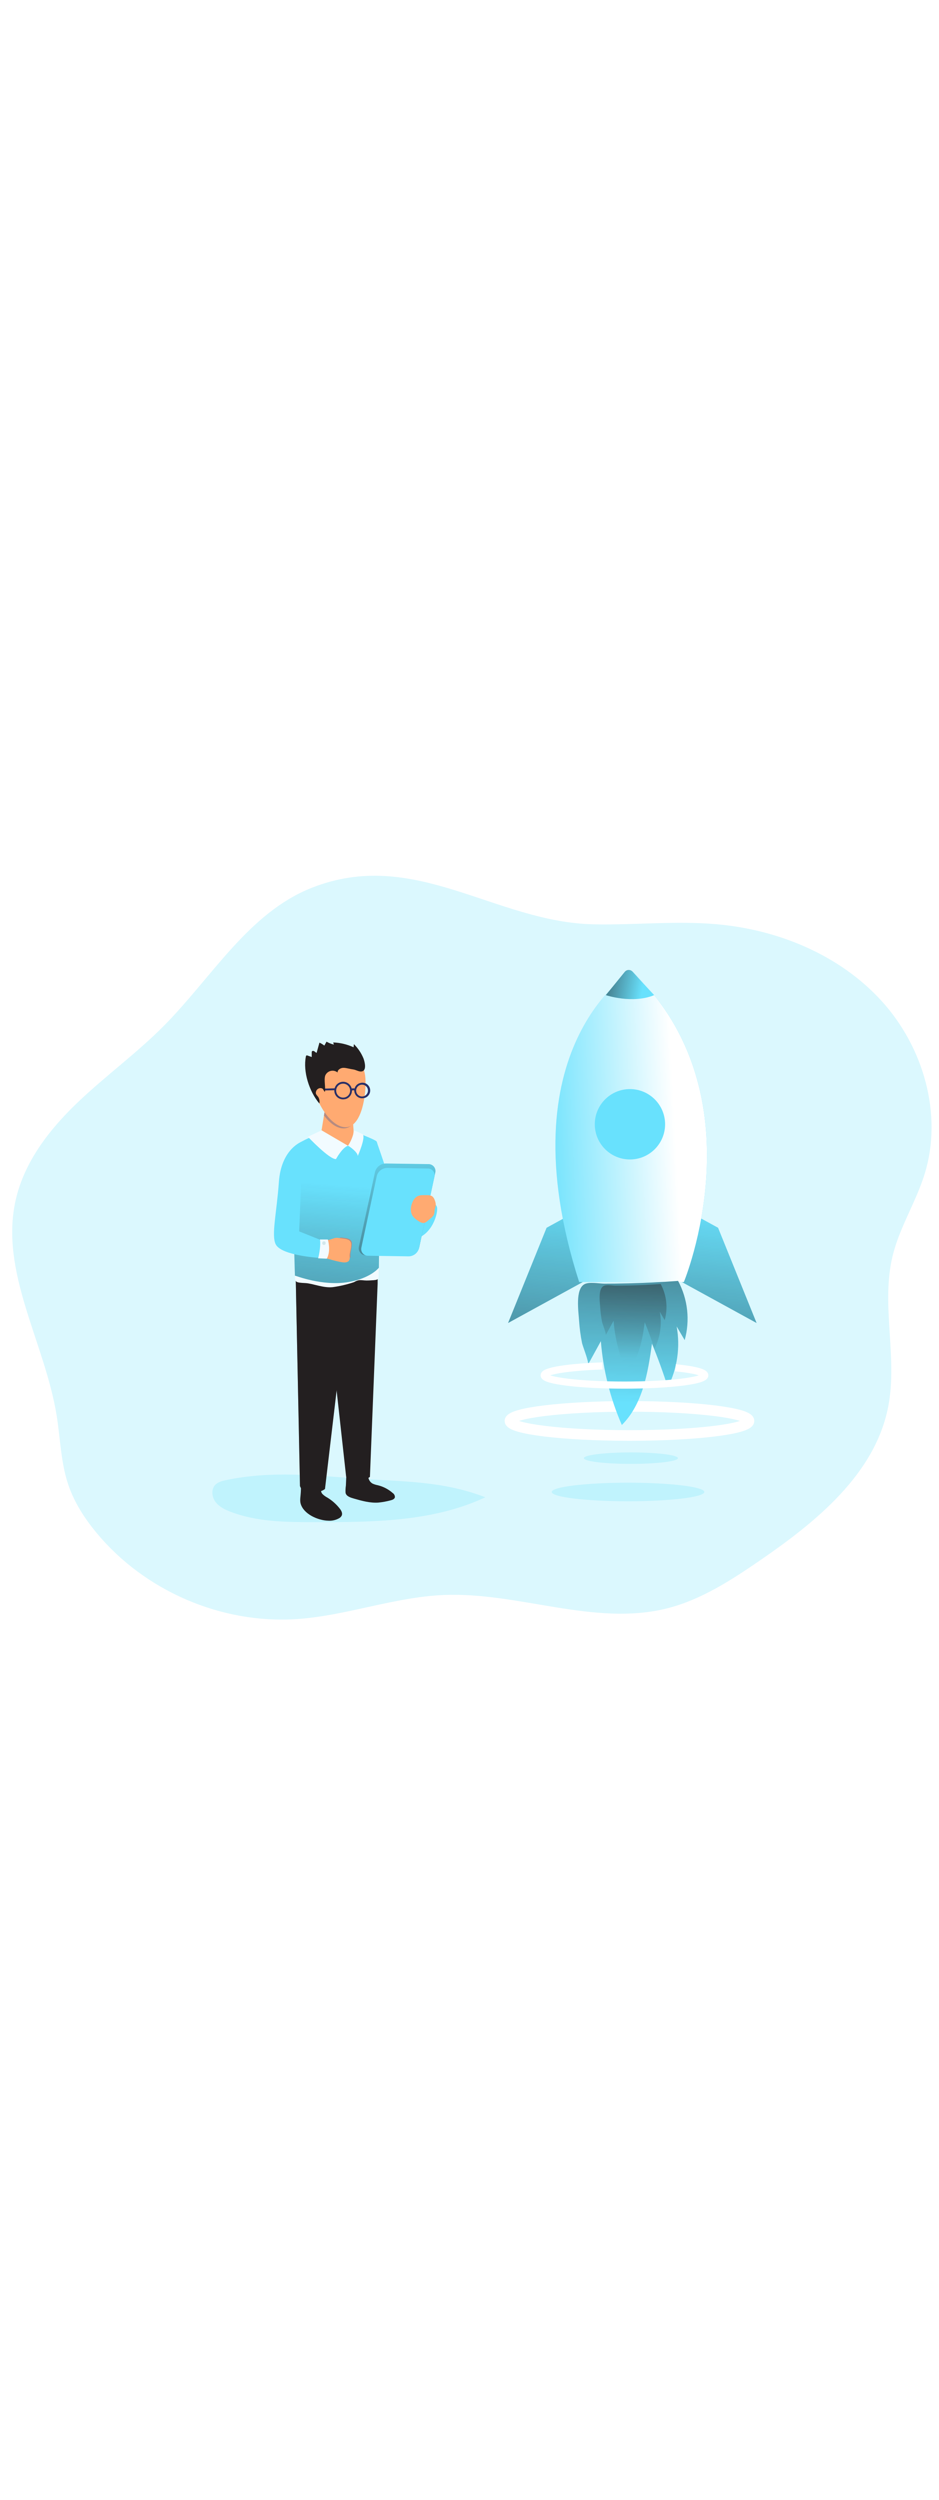 <svg id="_0288_startup_2" xmlns="http://www.w3.org/2000/svg" xmlns:xlink="http://www.w3.org/1999/xlink" viewBox="0 0 500 500" data-imageid="startup-2-67" imageName="Startup 2" class="illustrations_image" style="width: 188px;"><defs><style>.cls-1_startup-2-67{fill:url(#linear-gradient);}.cls-1_startup-2-67,.cls-2_startup-2-67,.cls-3_startup-2-67,.cls-4_startup-2-67,.cls-5_startup-2-67,.cls-6_startup-2-67,.cls-7_startup-2-67,.cls-8_startup-2-67,.cls-9_startup-2-67,.cls-10_startup-2-67,.cls-11_startup-2-67,.cls-12_startup-2-67,.cls-13_startup-2-67,.cls-14_startup-2-67,.cls-15_startup-2-67,.cls-16_startup-2-67,.cls-17_startup-2-67,.cls-18_startup-2-67{stroke-width:0px;}.cls-2_startup-2-67{fill:url(#linear-gradient-10-startup-2-67);}.cls-19_startup-2-67{stroke-width:3.79px;}.cls-19_startup-2-67,.cls-20_startup-2-67{fill:none;stroke:#fff;stroke-miterlimit:10;}.cls-20_startup-2-67{stroke-width:5.65px;}.cls-3_startup-2-67{fill:url(#linear-gradient-4-startup-2-67);}.cls-4_startup-2-67{fill:url(#linear-gradient-2-startup-2-67);}.cls-5_startup-2-67{fill:url(#linear-gradient-3-startup-2-67);}.cls-6_startup-2-67{fill:url(#linear-gradient-8-startup-2-67);}.cls-7_startup-2-67{fill:url(#linear-gradient-9-startup-2-67);}.cls-8_startup-2-67{fill:url(#linear-gradient-7-startup-2-67);}.cls-9_startup-2-67{fill:url(#linear-gradient-5-startup-2-67);}.cls-10_startup-2-67{fill:url(#linear-gradient-6-startup-2-67);}.cls-11_startup-2-67{isolation:isolate;opacity:.24;}.cls-11_startup-2-67,.cls-18_startup-2-67{fill:#68e1fd;}.cls-12_startup-2-67{fill:#f2fbff;}.cls-13_startup-2-67{fill:#292f67;}.cls-14_startup-2-67{fill:#231f20;}.cls-15_startup-2-67{fill:#d2e8ec;}.cls-16_startup-2-67{fill:#b58b81;}.cls-17_startup-2-67{fill:#ffaa71;}</style><linearGradient id="linear-gradient-startup-2-67" x1="701.41" y1="2711.49" x2="587.34" y2="2830.46" gradientTransform="translate(-483.95 3053.67) scale(1 -1)" gradientUnits="userSpaceOnUse"><stop offset="0" stop-color="#231f20" stop-opacity="0"/><stop offset="1" stop-color="#231f20"/></linearGradient><linearGradient id="linear-gradient-2-startup-2-67" x1="685.39" y1="2722.06" x2="569.35" y2="2761.73" xlink:href="#linear-gradient-startup-2-67"/><linearGradient id="linear-gradient-3-startup-2-67" x1="664.36" y1="2838.36" x2="650.66" y2="2662.11" xlink:href="#linear-gradient-startup-2-67"/><linearGradient id="linear-gradient-4-startup-2-67" x1="693.92" y1="2866.68" x2="699.14" y2="2720.77" xlink:href="#linear-gradient-startup-2-67"/><linearGradient id="linear-gradient-5-startup-2-67" x1="769.36" y1="2856.19" x2="749.48" y2="2660.59" gradientTransform="translate(-471 3073.02) scale(1 -1)" xlink:href="#linear-gradient-startup-2-67"/><linearGradient id="linear-gradient-6-startup-2-67" x1="857.36" y1="2847.26" x2="837.48" y2="2651.65" gradientTransform="translate(-471 3073.02) scale(1 -1)" xlink:href="#linear-gradient-startup-2-67"/><linearGradient id="linear-gradient-7-startup-2-67" x1="770.38" y1="2866.01" x2="847.12" y2="2869.99" gradientTransform="translate(-483.95 3053.67) scale(1 -1)" gradientUnits="userSpaceOnUse"><stop offset="0" stop-color="#fff" stop-opacity="0"/><stop offset=".95" stop-color="#fff"/></linearGradient><linearGradient id="linear-gradient-8-startup-2-67" x1="819.43" y1="2722.48" x2="824.21" y2="2882.29" xlink:href="#linear-gradient-startup-2-67"/><linearGradient id="linear-gradient-9-startup-2-67" x1="820.15" y1="2746.07" x2="823.06" y2="2843.55" xlink:href="#linear-gradient-startup-2-67"/><linearGradient id="linear-gradient-10-startup-2-67" x1="826.15" y1="2943.44" x2="789.58" y2="2949.8" xlink:href="#linear-gradient-startup-2-67"/></defs><g id="background_startup-2-67"><path class="cls-11_startup-2-67 targetColor" d="M165.91,57.38c-33.54,13.29-53,47.45-78.39,73.11-14.56,14.75-31.44,26.92-46.41,41.25-14.97,14.32-28.21,31.48-32.76,51.68-8.65,38.29,15.47,75.69,21.78,114.43,2.01,12.37,2.22,25.14,6.23,37.01,3.18,9.39,8.64,17.88,14.95,25.48,25.58,30.99,66.51,48.65,106.61,46,26.45-1.76,51.86-11.72,78.39-12.82,39.97-1.67,80.32,16.9,119.09,7.06,17.88-4.55,33.71-14.79,48.93-25.21,30.19-20.7,61.62-46.09,68.63-82.02,5.15-26.39-4.02-54.2,2.37-80.31,3.71-15.15,12.44-28.61,17.04-43.51,9.78-31.6-.66-67.55-22.95-92-22.28-24.45-54.99-37.95-87.94-40.82-21.61-1.88-43.36.49-65.05.07-52.94-.96-95.61-41.16-150.54-19.39Z" style="fill: rgb(104, 225, 253);"/></g><g id="character_startup-2-67"><path class="cls-11_startup-2-67 targetColor" d="M120.66,372.35c-2.26.45-4.66,1.05-6.18,2.73-2.14,2.44-1.66,6.37.3,8.96s5,4.07,8.03,5.22c14.23,5.46,29.86,5.5,45.1,5.52,30.75,0,62.66-.18,90.5-13.24-22.5-8.69-43.46-8.26-66.88-9.92-24.37-1.65-46.49-4.27-70.86.72Z" style="fill: rgb(104, 225, 253);"/><path class="cls-14_startup-2-67" d="M196.27,369.07c-.58,2.03.31,4.18,2.15,5.21.89.4,1.82.68,2.78.86,2.93.72,5.65,2.14,7.92,4.14.75.49,1.19,1.34,1.16,2.24-.21,1.01-1.39,1.44-2.39,1.67-2.1.57-4.25.96-6.42,1.17-4.41.3-8.78-.91-13.04-2.14-1.62-.46-4.06-1.16-4.43-3.05-.08-1.3-.01-2.6.18-3.89l.28-6.55"/><path class="cls-14_startup-2-67" d="M171.13,376.89c-.4,1.02-.15,2.18.62,2.96.77.75,1.64,1.38,2.59,1.87,2.52,1.53,4.74,3.5,6.55,5.81.84,1.06,1.62,2.46,1.09,3.7-.28.58-.73,1.06-1.28,1.38-1.82,1.06-3.91,1.54-6.01,1.38-5.29-.14-13.1-3.44-14.63-9.16-.48-1.77.05-4.2.12-6.03l.19-4.41"/><path class="cls-14_startup-2-67" d="M201.09,267.87l-4.11,102.82c-1.59,1.17-3.49,1.82-5.46,1.88-3.79.22-4.48.49-7.21-1.99l-11.92-107.83,28.7-.6v5.72Z"/><path class="cls-1_startup-2-67" d="M201.09,267.87l-4.11,102.82c-1.59,1.17-3.49,1.82-5.46,1.88-3.79.22-4.48.49-7.21-1.99l-11.92-107.83,28.7-.6v5.72Z"/><path class="cls-14_startup-2-67" d="M184.88,277.1l-11.83,100s-1.71,1.76-6.37,1.82c-5.29.06-5.77-.66-6.95-3.33l-2.34-114.7,27.16,4.63.33,11.58Z"/><path class="cls-4_startup-2-67" d="M184.88,277.1l-11.83,100s-1.71,1.76-6.37,1.82c-5.29.06-5.77-.66-6.95-3.33l-2.34-114.7,27.16,4.63.33,11.58Z"/><path class="cls-12_startup-2-67" d="M188.56,267.09c-3.71,1.25-7.52,2.15-11.4,2.68-5.14.53-10.53-1.96-14.56-2.17-5.38-.27-5.52-.45-5.52-3.95,0-1.77,44.71-6,44.71-6,0,0-.21,3.23-.2,6.21,0,2.24-.96,2.11-5.02,2.35-4.07.24-4.85-1-8.01.87Z"/><path class="cls-18_startup-2-67 targetColor" d="M170.92,188.15s-7.5,1.95-12.85,5.84c-3.3,2.4-1.02,69.66-1.02,69.66.33-.05,14.7,5.77,28.59,3.38,11.83-2.04,16.1-7.59,16.1-7.59,0,0,1.06-64.54-1.24-67.19-1.02-1.18-12.27-5.34-12.27-5.34,0,0-4.91,7.39-17.31,1.24Z" style="fill: rgb(104, 225, 253);"/><path class="cls-5_startup-2-67" d="M170.92,188.15s-7.5,1.95-12.85,5.84c-3.3,2.4-1.02,69.66-1.02,69.66.33-.05,14.7,5.77,28.59,3.38,11.83-2.04,16.1-7.59,16.1-7.59,0,0,1.06-64.54-1.24-67.19-1.02-1.18-12.27-5.34-12.27-5.34,0,0-4.91,7.39-17.31,1.24Z"/><path class="cls-17_startup-2-67" d="M173.38,173.21l-2.46,14.94s5.46,8.04,12.44,6.84c6.98-1.2,5.22-4.44,5.22-4.44l-.91-12.62s-6.27,1.1-14.29-4.72Z"/><path class="cls-16_startup-2-67" d="M172.51,178.45l.91-5.24c8.03,5.82,12.19,3.35,12.19,3.35l1.94,6.78c-1.09,1.14-2.56,1.85-4.13,1.98-3.89.27-7.79-2.78-10.91-6.87Z"/><path class="cls-12_startup-2-67" d="M171.23,186.35l-7.28,3.42s11.46,12.12,14.96,11.88c0,0,3.3-6.13,6.37-7.1l-14.05-8.21Z"/><path class="cls-12_startup-2-67" d="M188.09,188.43c-.6,2.17-1.54,4.24-2.78,6.11.68.26,5.13,3.37,5.2,5.46,0,0,4.42-10.01,2.59-11.58-1.53-.78-3.1-1.47-4.7-2.08l-.31,2.09Z"/><path class="cls-18_startup-2-67 targetColor" d="M161.03,192.22s-11.26,3.64-12.53,21.61c-1.16,16.38-4.09,28.27-1.71,33.12,3.1,6.32,24.8,7.37,24.8,7.37.52-3.15.39-6.37-.39-9.46l-11.89-4.75s1.91-45.09,1.72-47.89Z" style="fill: rgb(104, 225, 253);"/><path class="cls-17_startup-2-67" d="M167.09,162.32c.59,8.29,9.1,22.94,17.38,22.35,8.28-.59,10.69-17.74,10.1-26.03-.59-8.29-5.24-12.99-13.54-12.4-8.29.59-14.53,7.79-13.94,16.08,0,0,0,0,0,0Z"/><path class="cls-16_startup-2-67" d="M186.61,253.02c-.2-1.58.55-3.1.76-5.8.22-2.69-1.53-3.39-4.09-3.64-.7-.08-1.25-.16-1.71-.24-2.38.57-.48,3.47-.35,5.46s-.32,4.85.37,5.46c.29.26,2.48.15,5.02-.18.04-.35.04-.71,0-1.06Z"/><path class="cls-17_startup-2-67" d="M188.18,176.11s-.23-.21-1.97-.08c-2.06.11-4.13-.04-6.16-.44-1.34-.34-1.97-.13-1.82,1.67.15,1.79,1.56,3.38,5.07,3.58,3.94.21,5.6-1.27,5.91-3.05.22-1.28-.59-1.71-1.03-1.67Z"/><path class="cls-17_startup-2-67" d="M173.05,245.14c1.48-.31,2.93-.72,4.36-1.22,1.87-.71,2.47-.29,5.21,0s4.63.99,4.39,3.75c-.24,2.76-1.03,4.3-.82,5.91.21,1.61-.29,2.99-2.73,3.05-2.44.05-10.42-2.4-10.42-2.4"/><path class="cls-12_startup-2-67" d="M170.39,244.42h4.18s1.82,6.02-.55,10.2l-4.61-.19s1.57-5.86.98-10.01Z"/><ellipse class="cls-15_startup-2-67" cx="172.5" cy="246.36" rx=".92" ry=".97"/><path class="cls-13_startup-2-67" d="M188.78,166.24h0c-.28-1.06-.12-2.19.45-3.14.55-.95,1.46-1.64,2.53-1.9,2.19-.67,4.5.55,5.18,2.74s-.55,4.5-2.74,5.18c-.12.04-.24.07-.36.09h-.15c-2.17.49-4.33-.82-4.9-2.97ZM192,162.16c-1.68.44-2.69,2.15-2.26,3.83h0c.43,1.68,2.15,2.7,3.83,2.26,1.68-.43,2.7-2.15,2.26-3.83-.42-1.64-2.07-2.66-3.73-2.29l-.11.03Z"/><path class="cls-13_startup-2-67" d="M180.33,169.27c-1.08-.63-1.86-1.67-2.17-2.88h0c-.64-2.51.87-5.07,3.38-5.72s5.07.87,5.72,3.38c.64,2.5-.86,5.06-3.36,5.71h-.17c-1.15.27-2.37.09-3.39-.5ZM181.79,161.63c-1.98.5-3.17,2.51-2.67,4.49,0,.02.01.04.02.06.51,1.98,2.54,3.17,4.52,2.65,1.98-.51,3.17-2.54,2.65-4.52-.5-1.93-2.43-3.11-4.38-2.69h-.14Z"/><path class="cls-13_startup-2-67" d="M188.67,165.25l.96-.28c-.12-.39-.42-.7-.8-.85-.85-.23-1.77-.08-2.49.43l.47.91c.97-.53,1.45-.47,1.64-.39.1.03.18.09.23.18Z"/><polygon class="cls-13_startup-2-67" points="178.56 164.99 178.52 164 172.84 164.16 172.89 165.15 178.56 164.99"/><path class="cls-18_startup-2-67 targetColor" d="M200.5,192.25s6.29,17.52,10.2,31.73,15.47.25,15.47.25c0,0,6.37-.25,6.61,3.64s-3.64,16.38-14.69,16.65c-11.05.27-22.75-14.2-22.75-14.2l5.16-38.06Z" style="fill: rgb(104, 225, 253);"/><path class="cls-18_startup-2-67 targetColor" d="M217.42,253.14l-22.47-.33c-2.05.12-3.81-1.45-3.93-3.51-.02-.37.01-.75.1-1.11l8.58-39.72c.69-2.63,3.06-4.47,5.78-4.48l22.47.33c2.05-.12,3.81,1.44,3.93,3.48.02.38-.01.76-.11,1.13l-8.57,39.72c-.69,2.63-3.07,4.47-5.79,4.48Z" style="fill: rgb(104, 225, 253);"/><path class="cls-3_startup-2-67" d="M217.42,253.14l-22.47-.33c-2.05.12-3.81-1.45-3.93-3.51-.02-.37.01-.75.1-1.11l8.58-39.72c.69-2.63,3.06-4.47,5.78-4.48l22.47.33c2.05-.12,3.81,1.44,3.93,3.48.02.38-.01.76-.11,1.13l-8.57,39.72c-.69,2.63-3.07,4.47-5.79,4.48Z"/><path class="cls-18_startup-2-67 targetColor" d="M217.57,253.38l-21.49-.32c-1.97.1-3.64-1.42-3.74-3.38-.02-.35.02-.7.1-1.04l8.19-38.01c.67-2.52,2.94-4.27,5.54-4.29l21.5.32c1.96-.1,3.64,1.4,3.74,3.36.02.36-.02.71-.1,1.06l-8.19,38.01c-.67,2.52-2.94,4.28-5.55,4.29Z" style="fill: rgb(104, 225, 253);"/><path class="cls-17_startup-2-67" d="M232.05,226.06c-.02-.88-.21-1.75-.56-2.56-.24-.82-.72-1.55-1.38-2.09-.73-.41-1.56-.61-2.4-.58h-2.55c-.93-.02-1.86.15-2.73.49-1.24.68-2.21,1.77-2.73,3.08-1.16,2.48-1.41,5.64.25,7.82.74.86,1.6,1.61,2.57,2.2,1.05.72,2.27,1.47,3.5,1.14.58-.21,1.12-.53,1.57-.96l1.82-1.51c.62-.46,1.15-1.04,1.55-1.7.33-.85.49-1.77.47-2.68.25-.87.46-1.75.62-2.64Z"/><path class="cls-14_startup-2-67" d="M193.46,147.89c-1.17-2.77-2.87-5.28-5.02-7.38l-.17,1.67c-3.41-1.56-7.09-2.44-10.84-2.58l.33,1.16c-1.36-.34-2.67-.87-3.89-1.57l-1.17,2.09c-.8-.63-1.67-1.16-2.6-1.57l-1.52,5.46c-.43-.23-.83-.51-1.18-.85-.4-.27-1.05-.35-1.3.05-.1.2-.14.42-.12.64v2.35l-2.24-.8c-.19-.09-.42-.09-.61,0-.15.12-.24.31-.25.5-1.63,8.13,1.82,18.72,7.18,25.04.21-.97.1-1.99-.29-2.9-.45-1.16-1.82-1.82-1.58-3.05.13-1.29,1.21-2.27,2.5-2.27,1.74.2,1.09.84,2.33,2.07.44-2.41-.61-6.37.15-8.69.89-2.16,3.36-3.2,5.52-2.31.38.16.74.37,1.06.63-.05-1.55,1.77-2.54,3.31-2.48s3.3.65,4.94.85c1.39.16,2.82,1.14,4.16,1.12,3.44-.05,2.06-5.22,1.32-7.16Z"/></g><g id="rocket_startup-2-67"><polygon class="cls-18_startup-2-67 targetColor" points="305.51 230.26 291.05 238.18 270.54 288.84 313.96 265.06 305.51 230.26" style="fill: rgb(104, 225, 253);"/><polygon class="cls-18_startup-2-67 targetColor" points="367.89 230.26 382.36 238.18 402.87 288.84 359.45 265.06 367.89 230.26" style="fill: rgb(104, 225, 253);"/><polygon class="cls-9_startup-2-67" points="305.51 230.26 291.05 238.18 270.54 288.84 313.96 265.06 305.51 230.26"/><polygon class="cls-10_startup-2-67" points="367.89 230.26 382.36 238.18 402.87 288.84 359.45 265.06 367.89 230.26"/><ellipse class="cls-11_startup-2-67 targetColor" cx="335.94" cy="360.73" rx="25.05" ry="3.05" style="fill: rgb(104, 225, 253);"/><ellipse class="cls-11_startup-2-67 targetColor" cx="334.42" cy="378.72" rx="40.63" ry="4.94" style="fill: rgb(104, 225, 253);"/><ellipse class="cls-20_startup-2-67" cx="335.18" cy="340.93" rx="63.64" ry="7.74"/><path class="cls-18_startup-2-67 targetColor" d="M336.6,101.65s-68.38,40.15-28.21,165.39h55.74s41.38-99.65-27.53-165.39Z" style="fill: rgb(104, 225, 253);"/><path class="cls-8_startup-2-67" d="M336.6,101.65s-68.38,40.15-28.21,165.39h55.74s41.38-99.65-27.53-165.39Z"/><circle class="cls-18_startup-2-67 targetColor" cx="335.43" cy="183.13" r="18.72" style="fill: rgb(104, 225, 253);"/><path class="cls-18_startup-2-67 targetColor" d="M313.07,311.03l6.88-12.53c1.22,15.38,4.99,30.45,11.17,44.59,11.11-11.06,13.89-27.74,16.04-43.27,3.15,7.62,5.97,15.36,8.45,23.23,5.04-10,6.69-21.37,4.69-32.39l4.28,7.28c2.92-10.56,1.66-21.84-3.52-31.49-8.83.66-17.68,1.09-26.55,1.3-4.25.11-8.51.16-12.79.16-2.81,0-7.99-1.1-10.55.33-4.93,2.73-3.13,14.49-2.82,19.33.26,4,.78,7.97,1.57,11.89.37,1.85,3.86,10.3,3.16,11.57Z" style="fill: rgb(104, 225, 253);"/><path class="cls-6_startup-2-67" d="M313.07,311.03l6.88-12.53c1.22,15.38,4.99,30.45,11.17,44.59,11.11-11.06,13.89-27.74,16.04-43.27,3.15,7.62,5.97,15.36,8.45,23.23,5.04-10,6.69-21.37,4.69-32.39l4.28,7.28c2.92-10.56,1.66-21.84-3.52-31.49-8.83.66-17.68,1.09-26.55,1.3-4.25.11-8.51.16-12.79.16-2.81,0-7.99-1.1-10.55.33-4.93,2.73-3.13,14.49-2.82,19.33.26,4,.78,7.97,1.57,11.89.37,1.85,3.86,10.3,3.16,11.57Z"/><path class="cls-7_startup-2-67" d="M322.53,295.3l4.19-7.64c.75,9.38,3.05,18.57,6.82,27.19,6.77-6.74,8.47-16.92,9.78-26.39,1.93,4.65,3.65,9.38,5.16,14.18,3.07-6.1,4.08-13.04,2.86-19.76l2.6,4.46c1.8-6.45,1.03-13.35-2.15-19.25-5.39.4-10.78.67-16.19.8-2.6.06-5.2.09-7.81.09-1.71,0-4.87-.67-6.43.2-3.01,1.68-1.92,8.84-1.73,11.83.16,2.45.48,4.88.96,7.28.23,1.09,2.35,6.25,1.93,7.02Z"/><path class="cls-18_startup-2-67 targetColor" d="M322.62,114.44s14.18,4.78,25.7,0l-11.45-12.45c-1.05-1.14-2.83-1.22-3.97-.17-.1.09-.19.19-.28.29l-10.01,12.32Z" style="fill: rgb(104, 225, 253);"/><path class="cls-2_startup-2-67" d="M322.62,114.44s14.18,4.78,25.7,0l-11.58-12.59c-.99-1.07-2.66-1.14-3.73-.15-.09.08-.18.18-.26.27l-10.14,12.47Z"/><path class="cls-19_startup-2-67" d="M359.68,312.66c9.54.91,15.61,2.39,15.61,4.01,0,2.88-19.11,5.2-42.77,5.2s-42.77-2.33-42.77-5.2c0-2.37,13.14-4.39,31.07-5"/></g></svg>